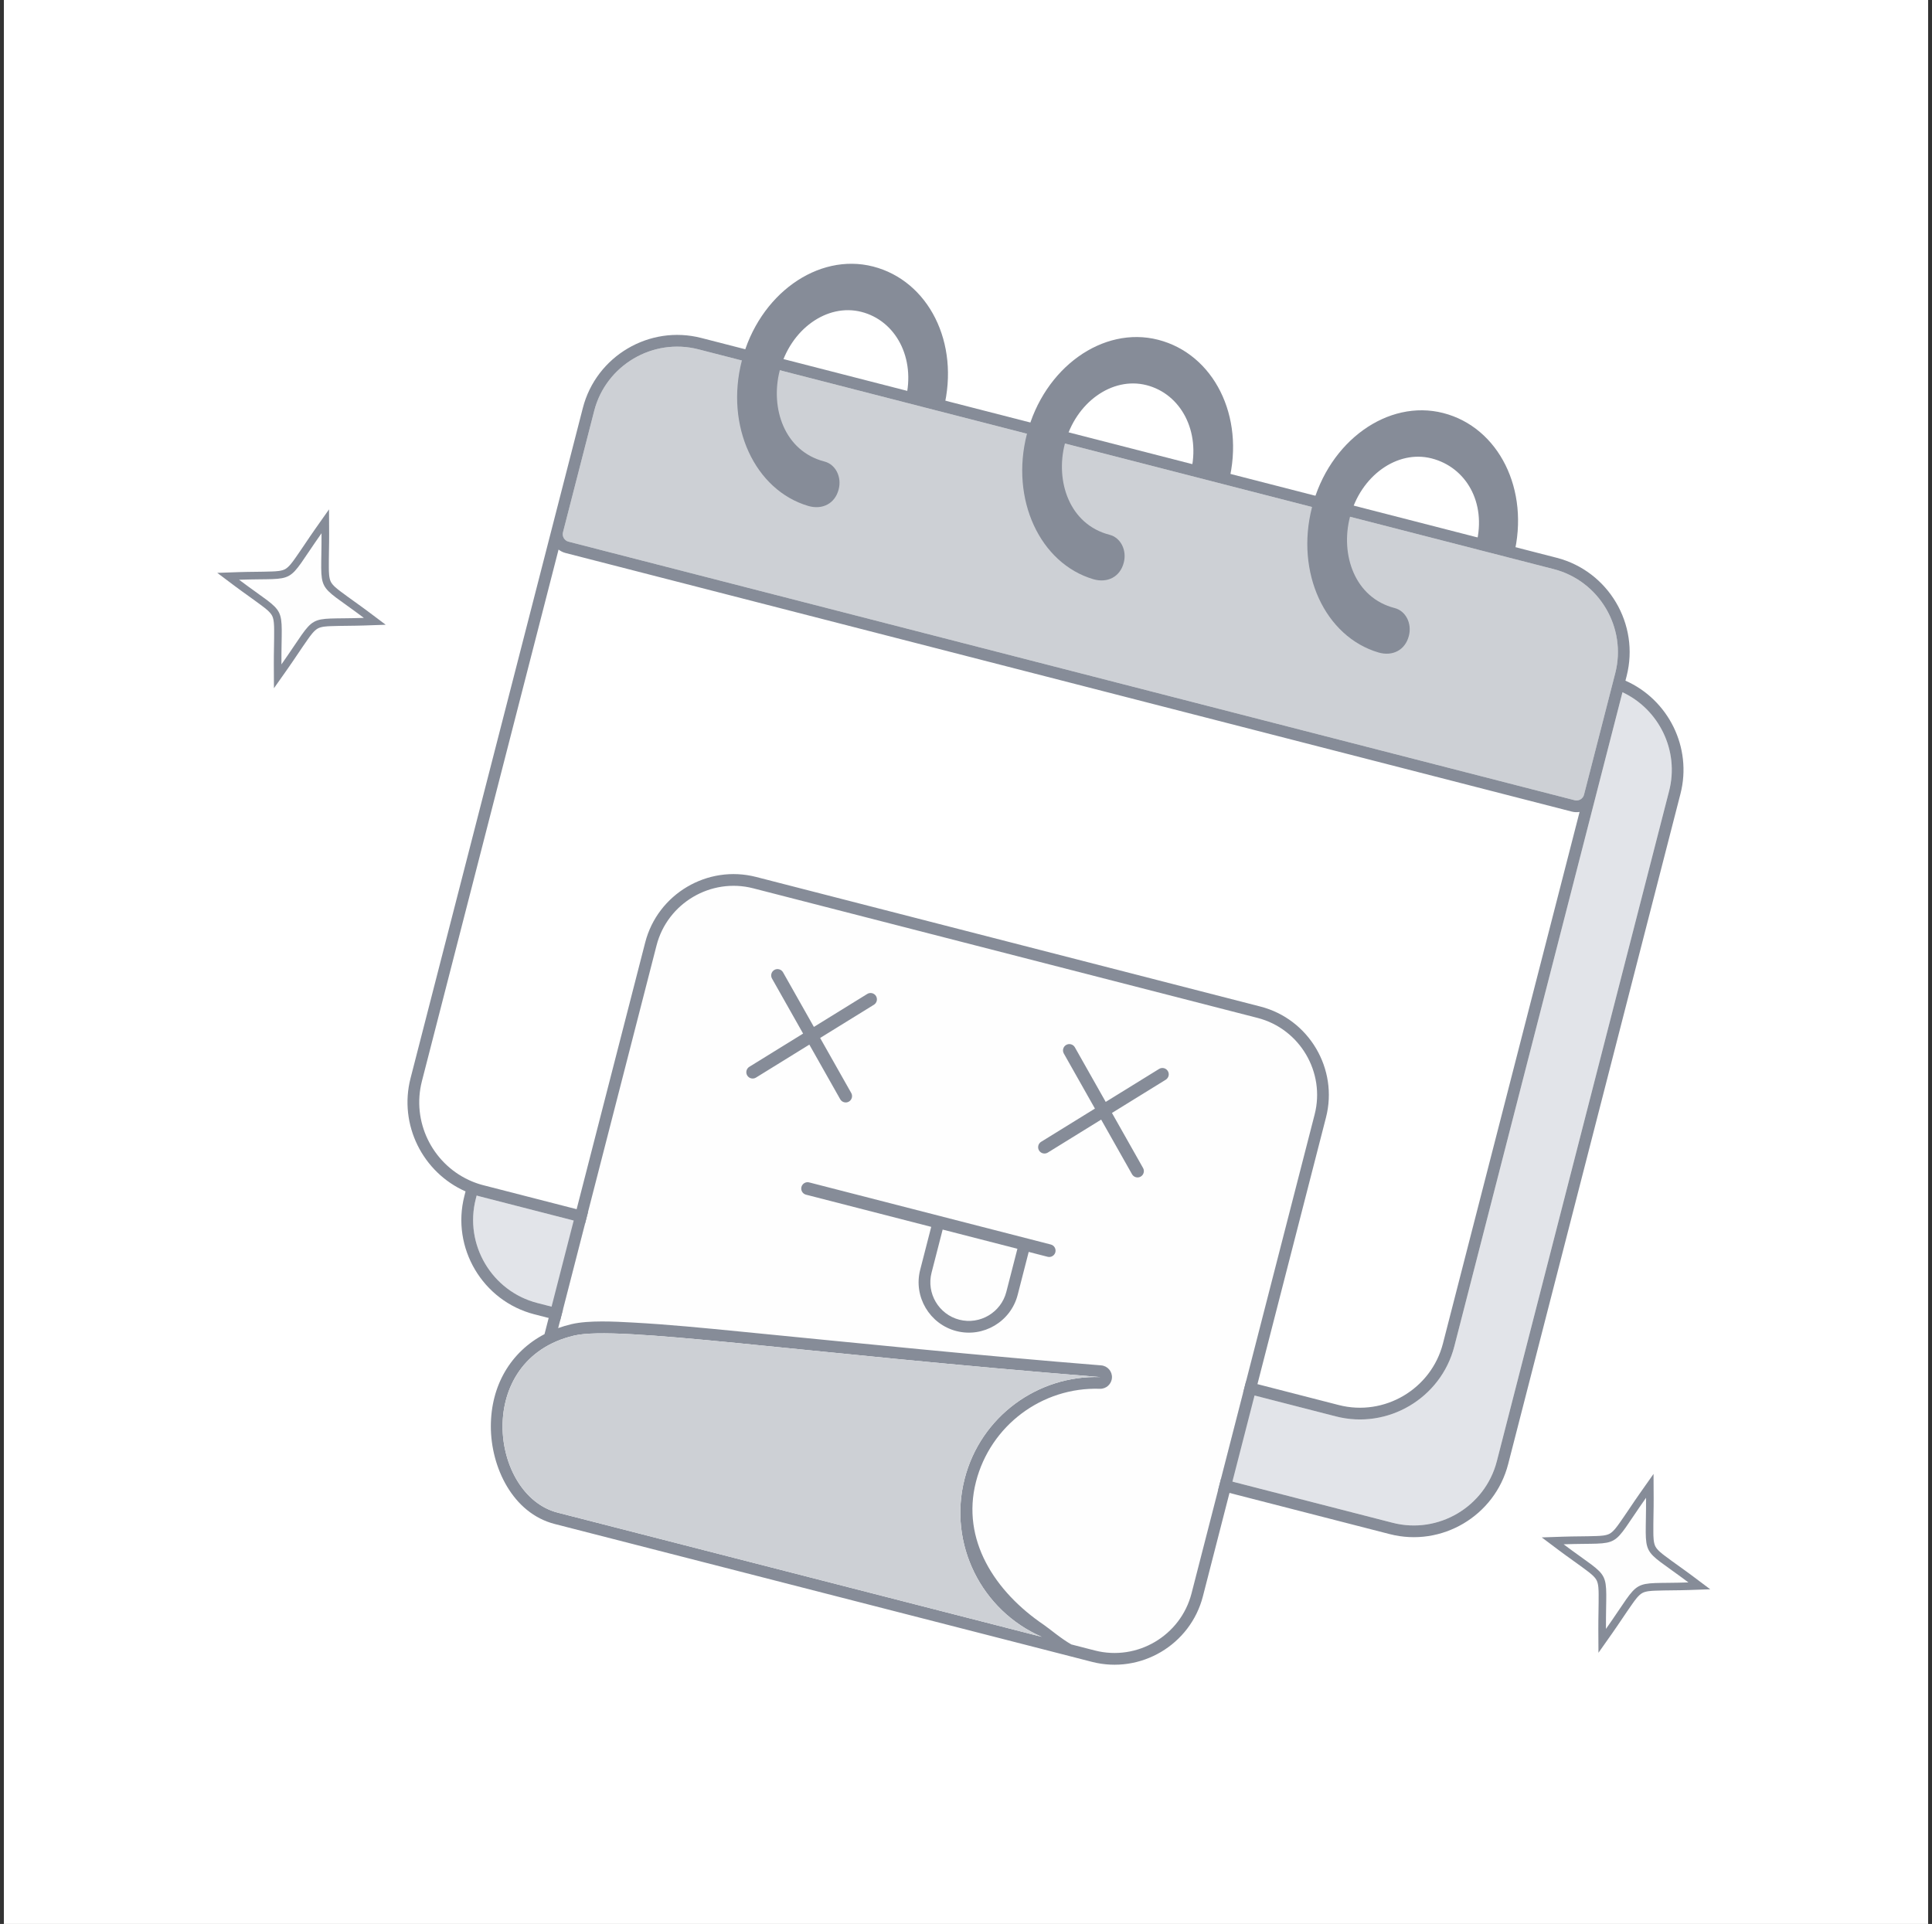 <svg width="249" height="248" viewBox="0 0 249 248" fill="none" xmlns="http://www.w3.org/2000/svg">
<rect x="0" y="0" width="249" height="248" fill="#333333" stroke="none"/>
<rect width="248" height="248" transform="translate(0.5)" fill="white"/>
<path fill-rule="evenodd" clip-rule="evenodd" d="M209.109 89.226C213.807 91.428 216.452 96.756 215.116 101.955L192.91 188.352C191.401 194.225 185.36 197.794 179.488 196.284L69.25 167.952C63.377 166.443 59.807 160.403 61.317 154.53L61.427 154.1C61.595 154.151 61.763 154.199 61.934 154.242L172.172 182.574C178.853 184.292 185.717 180.235 187.434 173.554L205.617 102.808L209.109 89.224V89.226Z" fill="#E2E4E9"/>
<path fill-rule="evenodd" clip-rule="evenodd" d="M185.971 173.179L185.897 173.452L185.816 173.722C185.788 173.812 185.76 173.9 185.729 173.989C185.699 174.077 185.667 174.166 185.636 174.252C185.603 174.34 185.571 174.426 185.536 174.511C185.502 174.597 185.467 174.682 185.43 174.768L185.319 175.02C185.281 175.104 185.241 175.186 185.202 175.268L185.079 175.513C185.037 175.593 184.994 175.674 184.949 175.753C184.905 175.832 184.861 175.911 184.815 175.989C184.769 176.067 184.723 176.144 184.675 176.221C184.628 176.298 184.579 176.374 184.53 176.449C184.48 176.524 184.431 176.598 184.379 176.672C184.328 176.746 184.276 176.819 184.224 176.892C184.171 176.965 184.117 177.036 184.062 177.107C184.008 177.178 183.953 177.248 183.897 177.318L183.726 177.525C183.669 177.593 183.611 177.66 183.552 177.726C183.493 177.794 183.433 177.859 183.372 177.924C183.312 177.989 183.249 178.054 183.188 178.117L183 178.305C182.936 178.368 182.872 178.428 182.807 178.489C182.741 178.549 182.676 178.609 182.61 178.667L182.409 178.841L182.204 179.01C182.135 179.066 182.066 179.119 181.995 179.173C181.925 179.227 181.854 179.28 181.782 179.331C181.711 179.383 181.638 179.434 181.566 179.484L181.347 179.632L181.124 179.775C181.049 179.822 180.973 179.867 180.897 179.912L180.668 180.044C180.591 180.087 180.513 180.129 180.435 180.171C180.357 180.212 180.278 180.252 180.199 180.291L179.961 180.407C179.882 180.444 179.801 180.482 179.72 180.517L179.476 180.621C179.395 180.654 179.313 180.687 179.23 180.719C179.147 180.75 179.065 180.781 178.981 180.811L178.73 180.897C178.645 180.925 178.561 180.952 178.476 180.978C178.391 181.004 178.306 181.028 178.221 181.053C178.135 181.076 178.05 181.1 177.963 181.121C177.877 181.143 177.791 181.163 177.704 181.183L177.443 181.24L177.18 181.29C177.093 181.305 177.004 181.32 176.915 181.333C176.827 181.347 176.739 181.358 176.649 181.37C176.56 181.38 176.472 181.391 176.382 181.4C176.293 181.409 176.204 181.418 176.114 181.424C176.024 181.431 175.934 181.437 175.844 181.442L175.573 181.452L175.301 181.456C175.21 181.456 175.12 181.455 175.029 181.453C174.938 181.451 174.846 181.447 174.755 181.443C174.664 181.44 174.573 181.434 174.482 181.427L174.207 181.403C174.115 181.395 174.024 181.384 173.932 181.372C173.841 181.361 173.749 181.348 173.658 181.334C173.566 181.321 173.475 181.305 173.382 181.289C173.29 181.273 173.199 181.255 173.107 181.236C173.015 181.218 172.923 181.198 172.831 181.177C172.739 181.156 172.648 181.133 172.556 181.109L62.318 152.777L62.314 152.776L62.309 152.775L62.306 152.774L62.302 152.773L62.297 152.772L62.293 152.771L62.289 152.77L62.122 152.725L62.118 152.724L62.114 152.723L62.11 152.722L62.106 152.721L62.089 152.716L62.084 152.715L62.08 152.715L62.076 152.714L62.072 152.713L62.068 152.712L62.064 152.711L62.06 152.709L62.056 152.708L62.051 152.707L62.047 152.706L62.039 152.703C61.957 152.68 61.877 152.655 61.797 152.631L61.791 152.629L61.779 152.625L61.76 152.619L61.73 152.61L61.699 152.6L61.576 152.56L61.545 152.549L61.516 152.539L61.512 152.538L61.486 152.528L61.455 152.518L61.425 152.507L61.365 152.486L61.335 152.475L61.305 152.465L61.276 152.454L61.215 152.431L61.185 152.421L61.156 152.409L61.096 152.386L61.066 152.375L61.036 152.363L61.028 152.359L60.947 152.328L60.918 152.315L60.889 152.304L60.859 152.291L60.829 152.279L60.8 152.266L60.772 152.254L60.684 152.216L60.655 152.204L60.627 152.191L60.569 152.165L60.54 152.152L60.511 152.139L60.425 152.1L60.396 152.087C58.708 151.296 57.285 150.1 56.216 148.654L56.215 148.653L56.1 148.492L56.065 148.443L55.947 148.272L55.944 148.266L55.818 148.075L55.813 148.067L55.692 147.875L55.688 147.869L55.57 147.674C55.466 147.495 55.366 147.314 55.272 147.129L55.224 147.034L55.168 146.92L55.118 146.818L55.043 146.658L55.025 146.617L54.946 146.437L54.922 146.38L54.862 146.235L54.819 146.126L54.767 145.994L54.74 145.922L54.682 145.765L54.68 145.761L54.603 145.539L54.602 145.535L54.532 145.314L54.528 145.303L54.49 145.178L54.458 145.064L54.426 144.949L54.39 144.814L54.359 144.686L54.336 144.592L54.3 144.435L54.277 144.331L54.253 144.216L54.226 144.075L54.202 143.943L54.201 143.936L54.166 143.719L54.163 143.701L54.13 143.466L54.128 143.453L54.127 143.448L54.099 143.207L54.09 143.105L54.076 142.955L54.069 142.847L54.059 142.697L54.053 142.588L54.048 142.435L54.045 142.332L54.043 142.163V142.079L54.045 141.903L54.047 141.808V141.791C54.049 141.713 54.051 141.636 54.055 141.557V141.549L54.07 141.306L54.072 141.283L54.078 141.201L54.093 141.03L54.103 140.935L54.121 140.782L54.138 140.65L54.157 140.511L54.172 140.411L54.199 140.247L54.219 140.134L54.251 139.97L54.267 139.89C54.282 139.813 54.299 139.737 54.316 139.661L54.324 139.626C54.345 139.537 54.366 139.446 54.389 139.357L72 70.839C72.262 71.043 72.569 71.198 72.911 71.285L202.579 104.612C202.921 104.7 203.264 104.712 203.593 104.66L185.982 173.178L185.971 173.179Z" fill="white"/>
<path fill-rule="evenodd" clip-rule="evenodd" d="M208.176 86.781L204.153 102.433C204.017 102.963 203.473 103.284 202.943 103.148L73.275 69.821C72.745 69.685 72.423 69.142 72.559 68.611L76.582 52.959C78.091 47.086 84.131 43.517 90.004 45.026L200.241 73.359C206.115 74.868 209.685 80.907 208.175 86.781H208.176Z" fill="#CDD0D5"/>
<path fill-rule="evenodd" clip-rule="evenodd" d="M90.381 43.562L200.619 71.895C207.299 73.612 211.357 80.475 209.64 87.157L209.49 87.739C214.995 90.166 218.124 96.321 216.58 102.331L194.374 188.728C192.656 195.41 185.792 199.466 179.112 197.748L68.874 169.416C62.192 167.698 58.135 160.835 59.852 154.154L60.002 153.573C54.496 151.146 51.368 144.989 52.913 138.98L71.095 68.234L75.119 52.583C76.836 45.901 83.7 41.845 90.381 43.562ZM209.109 89.225L205.617 102.809L187.434 173.555C185.716 180.237 178.852 184.293 172.172 182.575L61.934 154.243L61.926 154.241L61.919 154.239L61.911 154.237L61.672 154.172L61.664 154.17L61.657 154.167L61.649 154.165L61.641 154.163L61.61 154.155L61.602 154.153L61.594 154.15L61.586 154.148L61.578 154.145L61.57 154.143L61.562 154.141L61.555 154.138L61.547 154.136L61.539 154.134L61.531 154.132L61.523 154.131L61.516 154.129L61.508 154.126L61.492 154.121L61.485 154.119L61.477 154.117L61.469 154.114L61.462 154.112L61.453 154.11L61.445 154.108L61.438 154.107L61.43 154.104L61.32 154.534C59.81 160.407 63.38 166.446 69.253 167.955L179.491 196.288C185.364 197.797 191.404 194.229 192.913 188.355L215.118 101.958C216.455 96.759 213.81 91.431 209.112 89.23L209.109 89.225ZM203.581 104.66C203.253 104.712 202.909 104.7 202.567 104.612L72.899 71.285C72.557 71.198 72.25 71.043 71.988 70.839L54.378 139.357C53.042 144.556 55.686 149.884 60.385 152.086L60.413 152.099L60.5 152.139L60.529 152.151L60.557 152.164L60.615 152.19L60.644 152.203L60.673 152.215L60.701 152.228L60.76 152.253L60.789 152.265L60.818 152.278L60.847 152.29L60.877 152.303L60.907 152.314L60.936 152.327L61.025 152.362L61.055 152.374L61.084 152.385L61.144 152.408L61.174 152.42L61.203 152.43L61.264 152.453L61.294 152.464L61.324 152.475L61.353 152.485L61.414 152.506L61.444 152.517L61.474 152.527L61.5 152.537L61.504 152.538L61.534 152.548L61.565 152.559L61.687 152.599L61.718 152.609L61.749 152.619L61.767 152.624L61.779 152.628L61.785 152.63L62.027 152.702L62.036 152.705C62.126 152.73 62.218 152.756 62.309 152.779L172.547 181.111C178.42 182.62 184.46 179.052 185.969 173.179L203.579 104.661L203.581 104.66ZM204.153 102.433C204.017 102.963 203.473 103.284 202.943 103.148L73.275 69.821C72.745 69.685 72.423 69.142 72.559 68.611L76.582 52.959C78.091 47.086 84.131 43.517 90.004 45.026L200.241 73.359C206.115 74.868 209.685 80.907 208.175 86.781L208.064 87.211L204.152 102.433H204.153Z" fill="#868C98"/>
<path fill-rule="evenodd" clip-rule="evenodd" d="M213.127 193.059C213.135 194.548 213.075 196.038 213.088 197.524C213.093 198.057 213.098 198.832 213.342 199.321C213.586 199.806 214.197 200.266 214.62 200.585C215.795 201.471 217.014 202.303 218.195 203.189L220.419 204.86L217.639 204.955C216.211 205.005 214.779 204.985 213.355 205.038C212.837 205.058 212.115 205.086 211.651 205.348C211.166 205.621 210.697 206.289 210.382 206.735C209.498 207.986 208.666 209.278 207.781 210.533L206.013 213.044L205.996 209.973C205.99 208.484 206.048 206.993 206.036 205.509C206.032 204.975 206.026 204.2 205.781 203.712C205.538 203.226 204.927 202.766 204.504 202.447C203.329 201.561 202.108 200.729 200.929 199.843L198.705 198.172L201.484 198.077C202.913 198.028 204.345 198.048 205.769 197.994C206.286 197.975 207.009 197.946 207.473 197.685C207.959 197.41 208.427 196.743 208.742 196.298C209.626 195.047 210.458 193.755 211.343 192.499L213.111 189.988L213.126 193.06L213.127 193.059Z" fill="#868C98"/>
<path fill-rule="evenodd" clip-rule="evenodd" d="M212.146 193.064C212.187 201.234 211.136 199.115 217.606 203.975C209.762 204.244 211.825 203.091 206.979 209.969C206.938 201.8 207.989 203.918 201.52 199.059C209.364 198.789 207.301 199.943 212.146 193.064Z" fill="#FEFEFE"/>
<path d="M132.347 55.958C130.188 64.359 134.021 72.634 140.933 74.667C142.73 75.18 144.359 74.372 144.836 72.516C145.25 70.904 144.429 69.3 143.001 68.933C137.832 67.605 135.994 62.043 137.235 57.215C138.603 51.892 143.335 48.508 147.769 49.647C152.202 50.787 154.77 55.6 153.468 60.883L158.356 62.139C160.489 53.626 156.405 45.632 149.272 43.799C142.139 41.966 134.547 47.406 132.348 55.958H132.347Z" fill="#868C98"/>
<path d="M95.603 46.515C93.444 54.916 97.277 63.191 104.189 65.223C105.986 65.737 107.615 64.928 108.092 63.073C108.506 61.461 107.684 59.857 106.257 59.49C101.088 58.161 99.25 52.599 100.491 47.771C101.859 42.448 106.591 39.064 111.025 40.203C115.458 41.343 118.026 46.157 116.724 51.439L121.611 52.696C123.745 44.184 119.661 36.189 112.528 34.355C105.395 32.523 97.802 37.962 95.604 46.515H95.603Z" fill="#868C98"/>
<path d="M169.09 65.402C166.931 73.802 170.765 82.078 177.676 84.11C179.473 84.624 181.102 83.815 181.579 81.96C181.993 80.348 181.172 78.744 179.744 78.378C174.576 77.049 172.737 71.487 173.979 66.658C175.347 61.335 180.078 57.951 184.512 59.09C188.945 60.23 191.585 64.763 190.282 70.045L195.084 71.638C197.216 63.125 193.147 55.076 186.014 53.242C178.881 51.409 171.288 56.849 169.089 65.402H169.09Z" fill="#868C98"/>
<path fill-rule="evenodd" clip-rule="evenodd" d="M97.072 114.502L162.071 131.208C167.521 132.608 170.833 138.214 169.432 143.663L152.558 209.318C152.46 209.7 150.747 211.383 148.956 212.418C146.888 213.614 144.681 214.146 144.24 214.033L67.594 194.333C66.768 194.121 66.265 193.272 66.478 192.444L84.618 121.864C86.019 116.414 91.623 113.101 97.073 114.502H97.072Z" fill="#FEFEFE"/>
<path fill-rule="evenodd" clip-rule="evenodd" d="M70.179 171.966L83.153 121.489C84.761 115.23 91.19 111.43 97.448 113.039L162.447 129.745C168.705 131.354 172.505 137.783 170.897 144.041L155.033 205.765C153.424 212.023 146.996 215.824 140.738 214.215L133.896 212.456L71.488 196.442C66.063 195.05 63.267 189.106 63.261 183.882C63.255 178.593 65.823 174.25 70.18 171.968L70.179 171.966ZM138.072 211.968L141.113 212.749C146.563 214.15 152.167 210.837 153.568 205.387L169.432 143.663C170.833 138.213 167.521 132.608 162.071 131.208L97.072 114.502C91.622 113.101 86.018 116.414 84.617 121.864L71.938 171.193C72.484 170.996 73.051 170.827 73.638 170.688C75.884 170.158 79.234 170.349 81.537 170.474C86.162 170.723 90.812 171.188 95.422 171.64C110.928 173.162 126.387 174.753 141.922 175.997C142.74 176.063 143.357 176.77 143.31 177.589C143.264 178.408 142.571 179.042 141.751 179.015C134.294 178.769 127.646 183.759 125.787 190.995C123.866 198.47 128.195 205.157 134.554 209.459C135.175 209.88 136.816 211.267 138.072 211.965V211.968ZM141.801 177.506C102.437 174.354 79.696 170.813 73.985 172.159C60.972 175.227 63.137 192.733 71.862 194.976L134.27 210.99C126.528 207.632 122.155 199.055 124.323 190.621C126.399 182.542 133.797 177.242 141.801 177.506Z" fill="#868C98"/>
<path fill-rule="evenodd" clip-rule="evenodd" d="M141.801 177.506C102.437 174.354 79.696 170.813 73.985 172.159C60.972 175.227 63.137 192.733 71.862 194.976L134.27 210.99C126.528 207.632 122.155 199.055 124.323 190.621C126.399 182.542 133.797 177.242 141.801 177.506Z" fill="#CDD0D5"/>
<path d="M104.284 152.412L135.431 160.418C135.866 160.53 136.131 160.976 136.018 161.412C135.906 161.847 135.459 162.112 135.024 162L132.581 161.372L131.159 166.908C130.27 170.366 126.721 172.464 123.263 171.575C119.805 170.686 117.707 167.137 118.595 163.679L120.018 158.142L103.878 153.994C103.443 153.882 103.179 153.435 103.291 153C103.403 152.565 103.85 152.3 104.285 152.412H104.284ZM121.489 158.492L131.124 160.968L129.694 166.532C129.013 169.181 126.288 170.792 123.638 170.111C120.988 169.43 119.378 166.705 120.059 164.055L121.49 158.491L121.489 158.492ZM96.573 137.513L103.506 133.229L99.497 126.134C99.276 125.743 99.415 125.242 99.806 125.021C100.197 124.8 100.698 124.94 100.919 125.331L104.896 132.37L111.774 128.12C112.156 127.884 112.662 128.003 112.899 128.386C113.135 128.768 113.016 129.274 112.634 129.51L105.7 133.793L109.709 140.888C109.93 141.279 109.791 141.78 109.4 142.001C109.01 142.222 108.508 142.083 108.288 141.692L104.31 134.652L97.432 138.902C97.05 139.138 96.544 139.018 96.308 138.636C96.072 138.254 96.191 137.748 96.574 137.512L96.573 137.513ZM134.184 147.179L141.117 142.896L137.108 135.8C136.887 135.41 137.026 134.908 137.417 134.688C137.808 134.467 138.309 134.606 138.53 134.997L142.507 142.036L149.385 137.787C149.767 137.55 150.273 137.669 150.509 138.052C150.746 138.435 150.627 138.94 150.243 139.177L143.31 143.459L147.319 150.555C147.54 150.945 147.401 151.446 147.01 151.667C146.619 151.888 146.118 151.749 145.898 151.358L141.92 144.318L135.042 148.568C134.66 148.804 134.154 148.685 133.918 148.302C133.682 147.92 133.801 147.414 134.183 147.178L134.184 147.179Z" fill="#868C98"/>
<path fill-rule="evenodd" clip-rule="evenodd" d="M121.49 158.492L131.125 160.968L129.695 166.532C129.014 169.181 126.289 170.792 123.639 170.111C120.989 169.43 119.379 166.705 120.06 164.055L121.491 158.491L121.49 158.492Z" fill="#FEFEFE"/>
<path fill-rule="evenodd" clip-rule="evenodd" d="M42.421 68.73C42.429 70.219 42.369 71.71 42.382 73.194C42.386 73.728 42.391 74.502 42.636 74.991C42.88 75.477 43.491 75.936 43.914 76.255C45.089 77.141 46.309 77.974 47.489 78.86L49.712 80.53L46.933 80.626C45.505 80.676 44.072 80.656 42.648 80.71C42.13 80.729 41.407 80.757 40.945 81.019C40.459 81.293 39.99 81.961 39.675 82.405C38.791 83.656 37.96 84.949 37.075 86.204L35.306 88.714L35.291 85.643C35.283 84.154 35.343 82.663 35.331 81.178C35.327 80.644 35.321 79.87 35.076 79.381C34.832 78.895 34.222 78.436 33.798 78.117C32.623 77.231 31.403 76.398 30.223 75.512L28 73.842L30.779 73.746C32.208 73.697 33.64 73.716 35.064 73.662C35.581 73.643 36.304 73.615 36.767 73.353C37.252 73.08 37.721 72.412 38.036 71.967C38.921 70.716 39.752 69.423 40.636 68.168L42.405 65.658L42.42 68.729L42.421 68.73Z" fill="#868C98"/>
<path fill-rule="evenodd" clip-rule="evenodd" d="M41.439 68.736C41.48 76.904 40.429 74.787 46.898 79.646C39.054 79.916 41.117 78.762 36.272 85.64C36.231 77.472 37.282 79.59 30.813 74.73C38.657 74.46 36.594 75.614 41.439 68.736Z" fill="#FEFEFE"/>
</svg>
